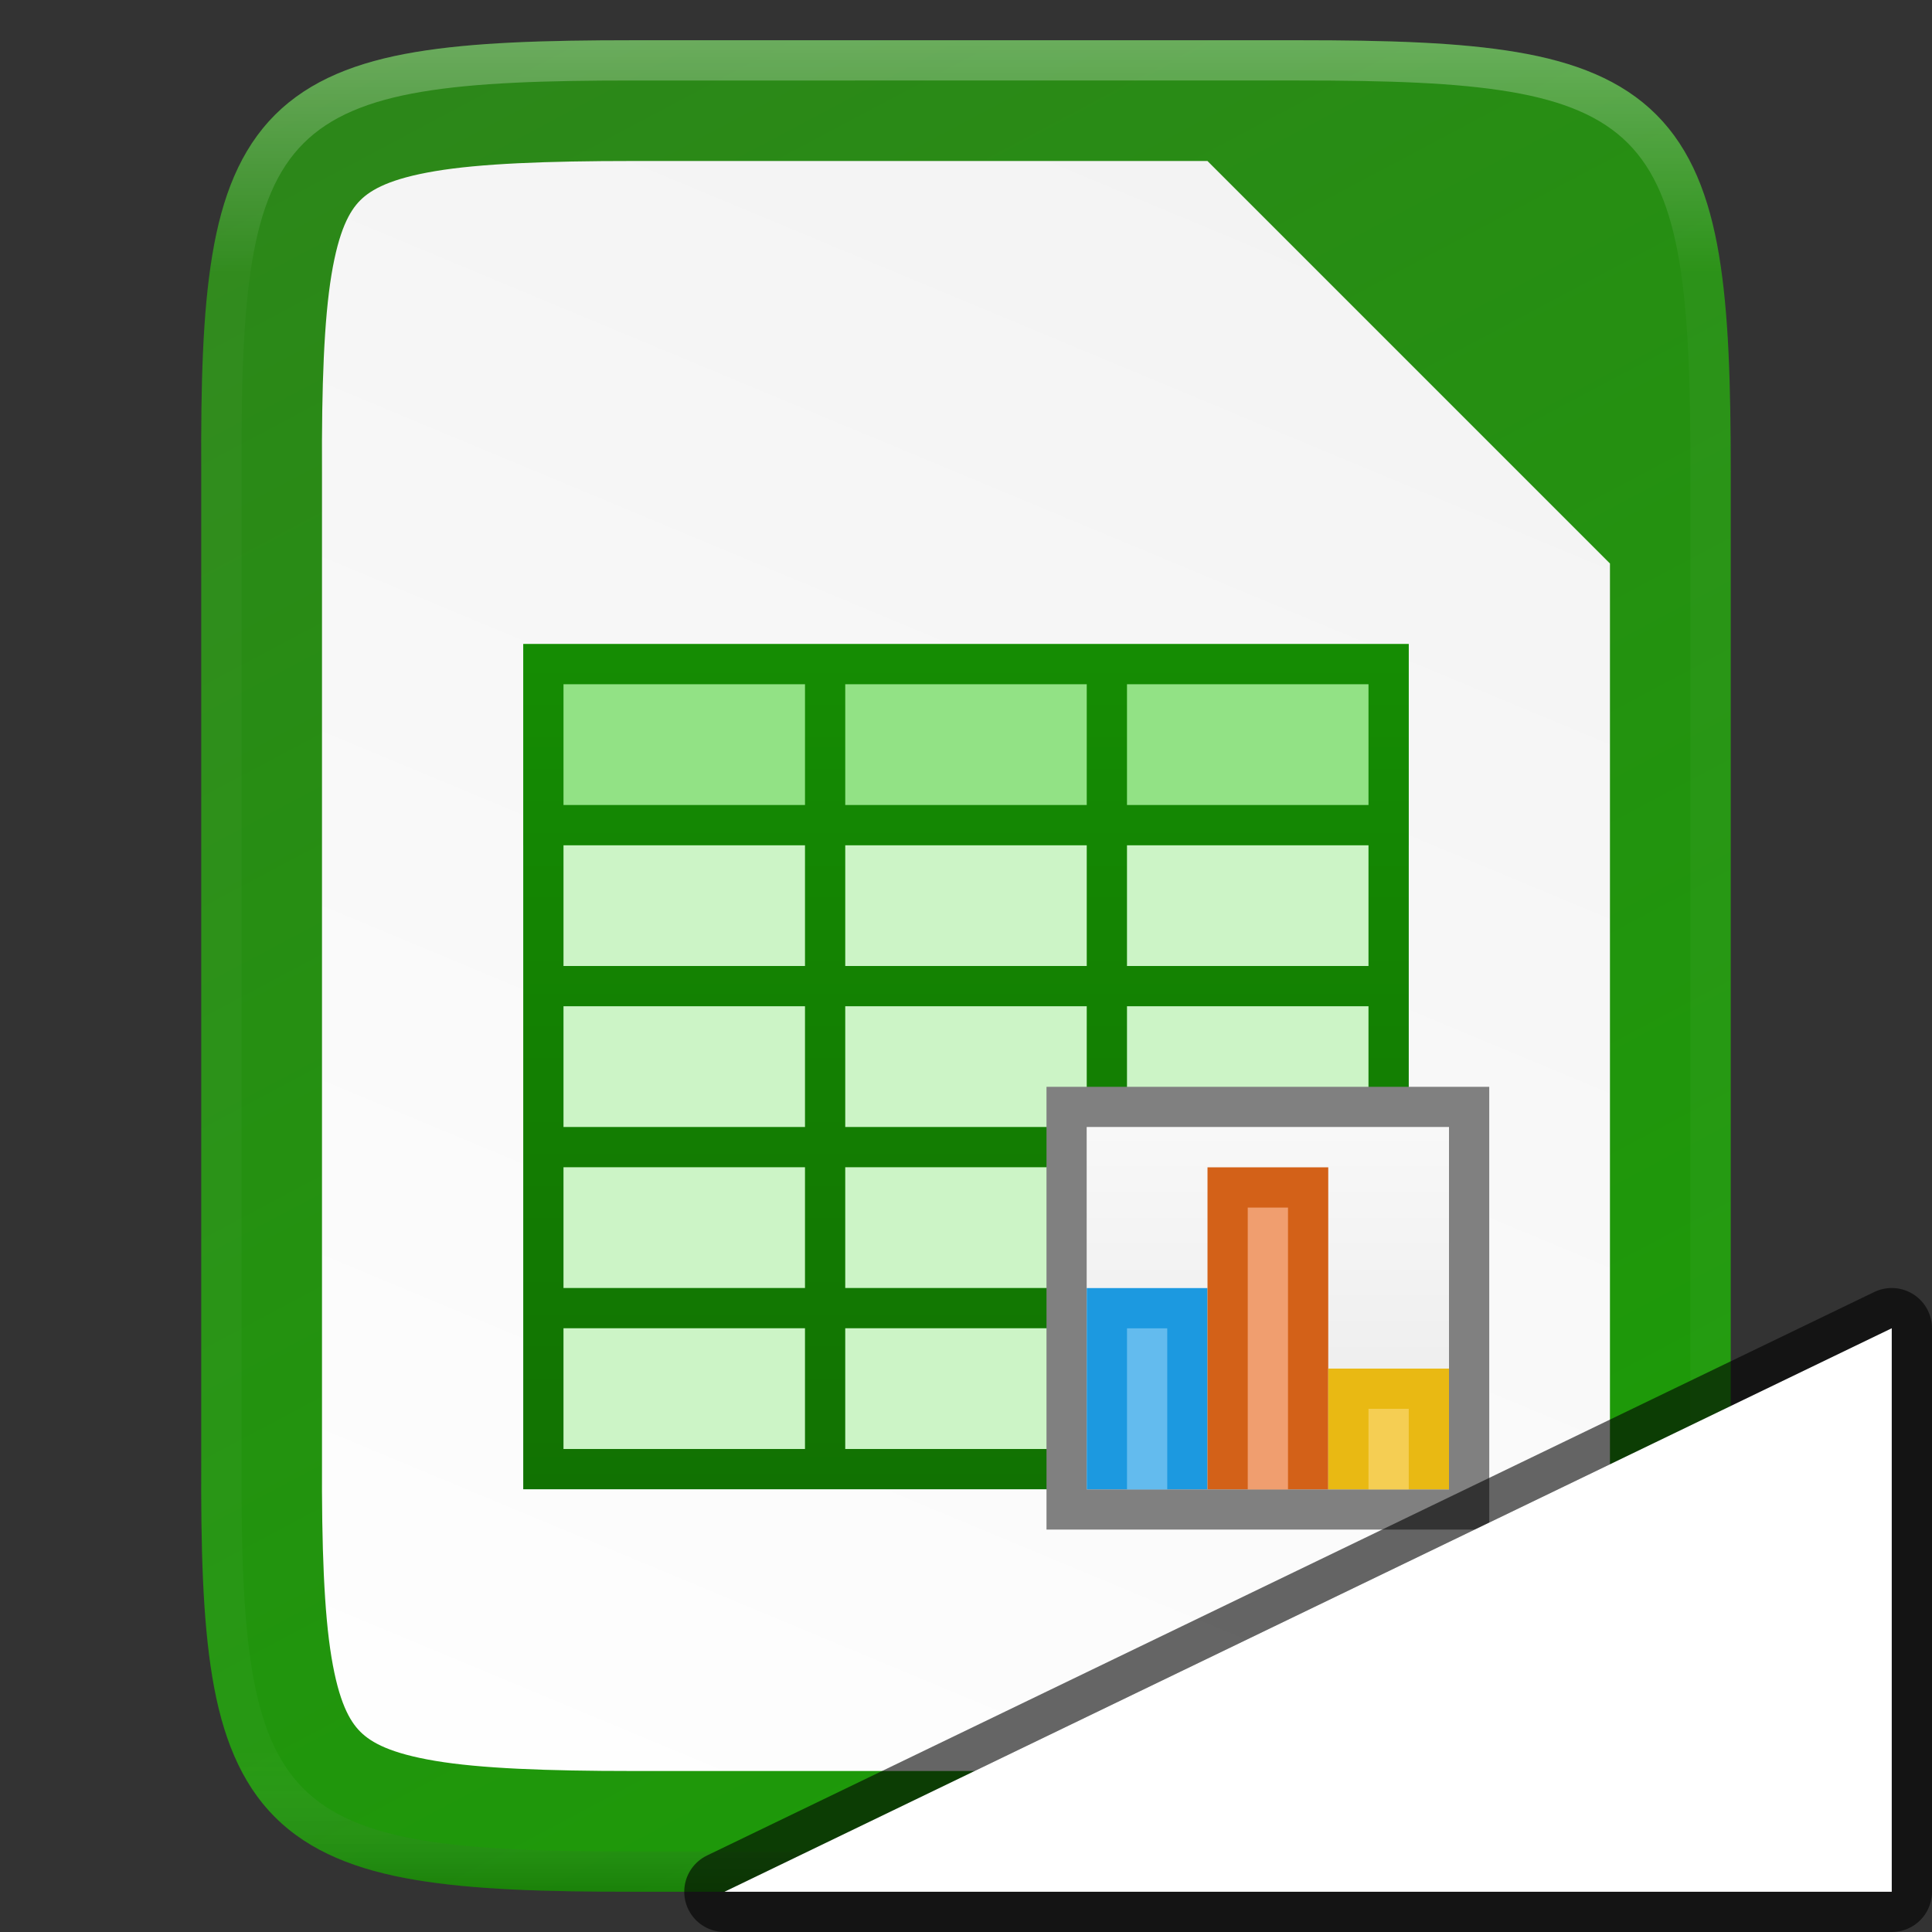 <svg xmlns="http://www.w3.org/2000/svg" xmlns:xlink="http://www.w3.org/1999/xlink" viewBox="0 0 48 48"><rect x="0" y="0" width="48" height="48" fill="#333333" stroke="none"/><defs><linearGradient xlink:href="#a" id="f" gradientUnits="userSpaceOnUse" gradientTransform="matrix(0 -.113 -.113 0 70.878 46.712)" x1="512" y1="397.994" x2="0" y2="125.994"/><linearGradient id="a"><stop offset="0" stop-color="#2e851b"/><stop offset="1" stop-color="#18a003"/></linearGradient><linearGradient gradientTransform="translate(-308.61 -65.288)" xlink:href="#b" id="g" x1="352" y1="60" x2="332" y2="108" gradientUnits="userSpaceOnUse"/><linearGradient id="b"><stop offset="0" stop-color="#f2f2f2"/><stop offset="1" stop-color="#fff"/></linearGradient><linearGradient xlink:href="#c" id="h" gradientUnits="userSpaceOnUse" x1="476" y1="-867.138" x2="498" y2="-867.138"/><linearGradient id="c"><stop offset="0" stop-color="#18a303"/><stop offset="1" stop-color="#106802"/></linearGradient><linearGradient xlink:href="#c" id="i" gradientUnits="userSpaceOnUse" gradientTransform="translate(123 1753.64)" x1="475" y1="-895.638" x2="475" y2="-848.638"/><linearGradient xlink:href="#d" id="j" gradientUnits="userSpaceOnUse" gradientTransform="matrix(1.5 0 0 1.8 -231.5 510.715)" x1="481" y1="-759.638" x2="481" y2="-764.638"/><linearGradient id="d"><stop offset="0" stop-color="#fff" stop-opacity=".588"/><stop offset="1" stop-color="#fff" stop-opacity=".863"/></linearGradient><linearGradient gradientTransform="translate(-308.609 -65.288)" xlink:href="#e" id="k" x1="344" y1="61" x2="344" y2="107" gradientUnits="userSpaceOnUse"/><linearGradient id="e"><stop offset="0" stop-color="#fff"/><stop offset=".125" stop-color="#fff" stop-opacity=".098"/><stop offset=".925" stop-color="#fff" stop-opacity=".098"/><stop offset="1" stop-opacity=".498"/></linearGradient></defs><path d="M27.12-4.288c-2.223 0-3.974.053-5.414.295-1.44.242-2.618.695-3.482 1.556-.864.862-1.32 2.037-1.559 3.479-.24 1.44-.286 3.194-.275 5.422v24.5c-.011 2.226.036 3.98.275 5.418.24 1.441.695 2.616 1.559 3.478.864.862 2.041 1.315 3.482 1.557 1.44.242 3.191.295 5.414.295h16.54c2.222 0 3.971-.053 5.408-.295 1.438-.242 2.613-.694 3.474-1.557.86-.862 1.313-2.038 1.555-3.478.241-1.44.293-3.191.293-5.418V6.46c0-2.227-.052-3.98-.293-5.418-.242-1.44-.694-2.616-1.555-3.479-.86-.862-2.036-1.314-3.474-1.556-1.437-.242-3.186-.295-5.409-.295z" style="marker:none" color="#000" overflow="visible" fill="url(#f)" transform="translate(-11.39 5.288)"/><path d="M27.12-1.288c-2.173 0-3.806.065-4.918.252-1.103.185-1.585.45-1.859.722-.273.273-.534.748-.717 1.848-.184 1.11-.247 2.74-.236 4.916v24.526c-.01 2.174.052 3.805.236 4.914.183 1.1.444 1.575.717 1.847.274.274.756.538 1.86.723 1.111.187 2.744.252 4.917.252h16.54c2.173 0 3.803-.066 4.911-.252 1.1-.185 1.578-.449 1.848-.719.271-.272.536-.753.72-1.855.187-1.11.25-2.743.25-4.922V8.712l-10-10z" style="line-height:normal;font-variant-ligatures:normal;font-variant-position:normal;font-variant-caps:normal;font-variant-numeric:normal;font-variant-alternates:normal;font-feature-settings:normal;text-indent:0;text-align:start;text-decoration-line:none;text-decoration-style:solid;text-decoration-color:#000;text-transform:none;text-orientation:mixed;white-space:normal;shape-padding:0;isolation:auto;mix-blend-mode:normal;solid-color:#000;solid-opacity:1;marker:none" color="#000" font-weight="400" font-family="sans-serif" overflow="visible" fill="url(#g)" transform="translate(-11.39 5.288)"/><path style="marker:none" overflow="visible" fill="#ccf4c6" d="M13 16.002h22v21H13z"/><path style="marker:none" overflow="visible" fill="#92e285" d="M13 16.002h22v5H13z"/><path style="marker:none" d="M599 876v21h22v-21h-1zm1 1h6v3h-6zm7 0h6v3h-6zm7 0h6v3h-6zm-14 4h6v3h-6zm7 0h6v3h-6zm7 0h6v3h-6zm-14 4h6v3h-6zm7 0h6v3h-6zm7 0h6v3h-6zm-14 4h6v3h-6zm7 0h6v3h-6zm7 0h6v3h-6zm-14 4h6v3h-6zm7 0h6v3h-6zm7 0h6v3h-6z" transform="translate(-586 -860)" overflow="visible" fill="url(#i)"/><path style="marker:none" overflow="visible" fill="gray" d="M26 27.002h11v11H26z"/><path style="marker:none" overflow="visible" fill="#ccc" d="M27 28.002h9v9h-9z"/><path style="marker:none" overflow="visible" fill="url(#j)" d="M490-865.638h9v9h-9z" transform="translate(-463 893.64)"/><path style="marker:none" overflow="visible" fill="#1c99e0" d="M27 32.002h3v5h-3z"/><path style="marker:none" overflow="visible" fill="#d36118" d="M30 29.002h3v8h-3z"/><path style="marker:none" overflow="visible" fill="#e9b913" d="M33 34.002h3v3h-3z"/><path style="marker:none" overflow="visible" fill="#63bbee" d="M28 33.002h1v4h-1z"/><path style="marker:none" overflow="visible" fill="#f09e6f" d="M31 30.002h1v7h-1z"/><path style="marker:none" overflow="visible" fill="#f5ce53" d="M34 35.002h1v2h-1z"/><path style="marker:none" d="M27.122-3.788c-2.215 0-3.947.055-5.332.287-1.385.232-2.446.654-3.211 1.418-.766.764-1.188 1.822-1.418 3.207-.23 1.385-.28 3.118-.27 5.338V30.964c-.01 2.218.04 3.952.27 5.336.23 1.384.652 2.443 1.418 3.207.765.763 1.826 1.185 3.21 1.418 1.386.232 3.118.287 5.333.287H43.66c2.214 0 3.944-.055 5.326-.287 1.382-.233 2.44-.654 3.203-1.418.763-.764 1.184-1.823 1.416-3.207.232-1.384.285-3.117.285-5.336V6.46c0-2.22-.053-3.952-.285-5.336-.232-1.384-.653-2.443-1.416-3.207-.762-.764-1.821-1.186-3.203-1.418-1.382-.233-3.112-.287-5.326-.287z" color="#000" overflow="visible" opacity=".3" fill="none" stroke="url(#k)" transform="translate(-11.39 5.288)"/><path d="M18 47l29-14v14z" opacity=".6" stroke="#000" stroke-width="2" stroke-linejoin="round"/><path d="M18 47l29-14v14z" fill="#fff"/></svg>